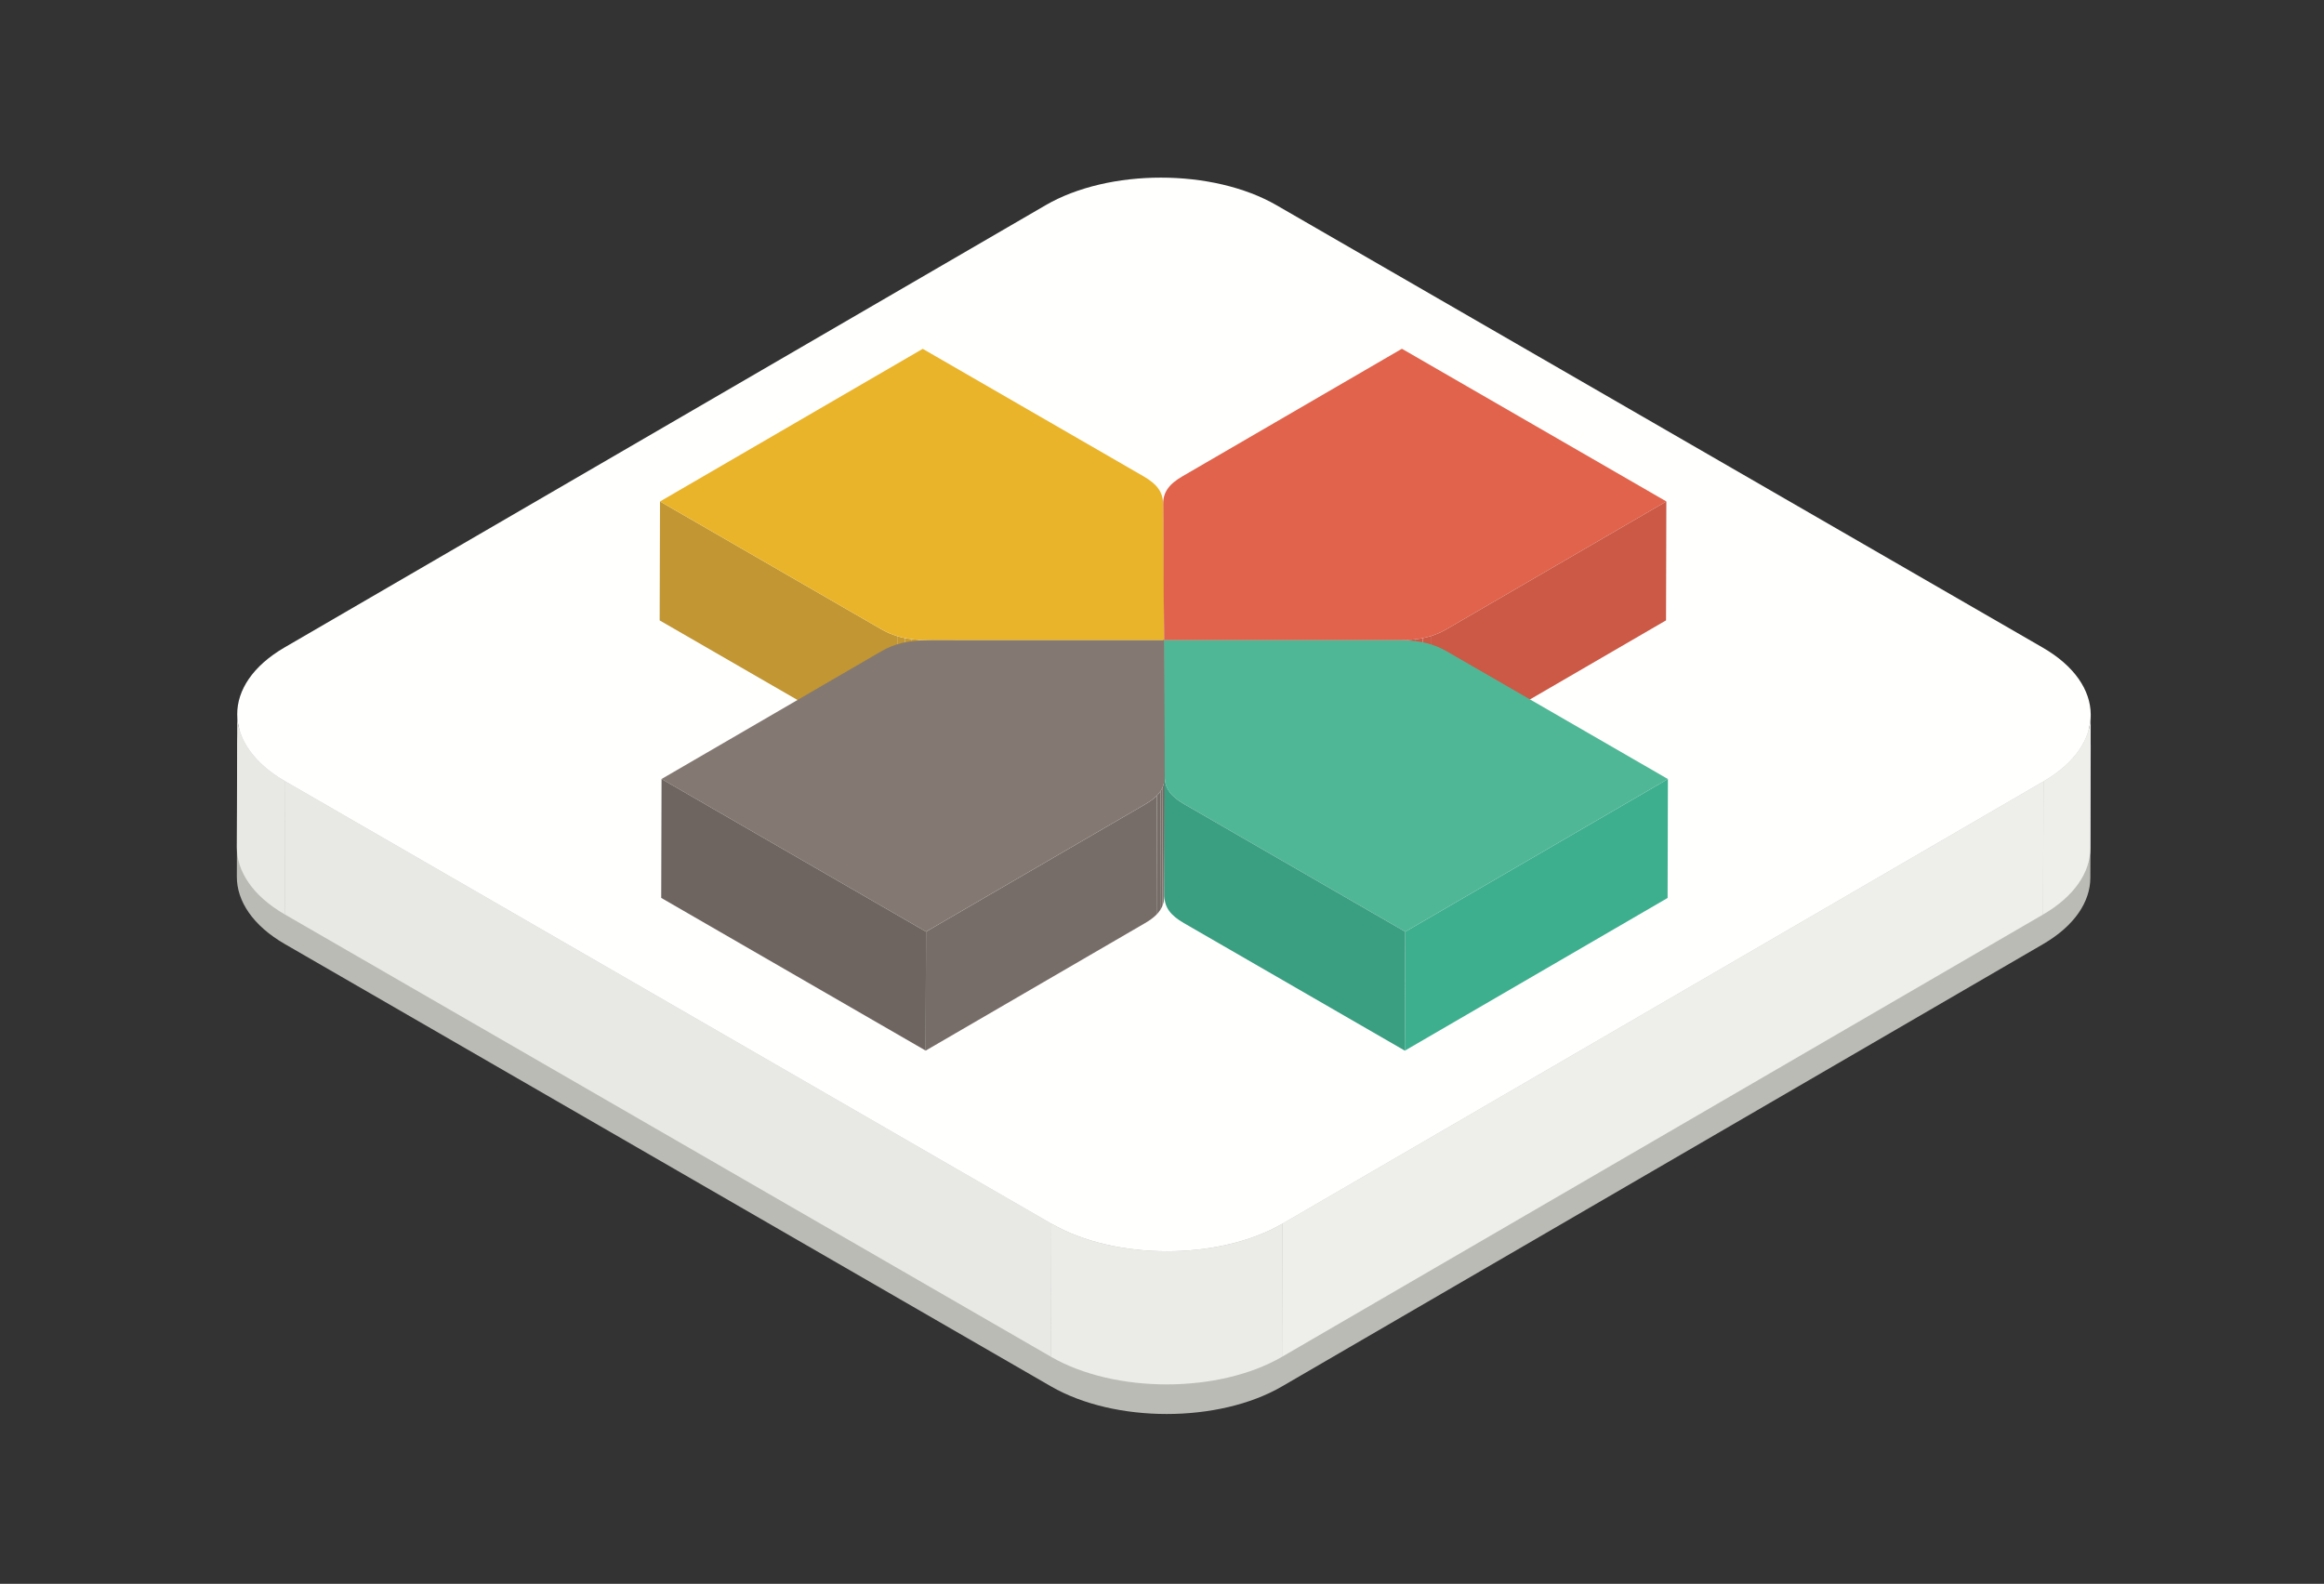 <?xml version="1.0" encoding="UTF-8"?>
<svg width="157px" height="107px" viewBox="0 0 157 107" version="1.1" xmlns="http://www.w3.org/2000/svg" xmlns:xlink="http://www.w3.org/1999/xlink">
    <rect x="0" y="0" width="157" height="107" fill="#333333" stroke="none"/>
    <!-- Generator: Sketch 60.1 (88133) - https://sketch.com -->
    <title>icon5</title>
    <desc>Created with Sketch.</desc>
    <g id="icon5" stroke="none" stroke-width="1" fill="none" fill-rule="evenodd">
        <rect fill="#FFFFFF" opacity="0" x="0" y="0" width="157" height="107"></rect>
        <path d="M78.817,95.526 C75.989,95.526 73.156,94.905 71.002,93.661 L19.245,63.779 C17.078,62.528 15.997,60.876 16,59.226 L16.027,50.275 L16.027,50.232 L16.028,50.24 C16.029,48.61 17.091,46.98 19.221,45.741 L70.632,15.866 C72.771,14.622 75.596,14 78.425,14 C81.254,14 84.086,14.622 86.24,15.866 L137.996,45.748 C140.281,47.067 141.348,48.83 141.219,50.568 L141.241,50.302 L141.215,59.296 C141.213,60.924 140.147,62.547 138.02,63.784 L86.609,93.661 C84.471,94.905 81.646,95.526 78.817,95.526 M139.444,53.794 L139.324,53.889 L139.444,53.794 M139.993,53.252 L139.831,53.413 L139.993,53.252 M140.443,52.687 L140.278,52.895 L140.443,52.687 M140.792,52.103 L140.646,52.349 L140.792,52.103 M141.042,51.505 C141.011,51.598 140.966,51.688 140.928,51.78 C140.966,51.688 141.012,51.598 141.042,51.505" id="Fill-5" fill="#BBBBB6"></path>
        <path d="M141.241,48.302 L141.215,57.296 C141.213,58.924 140.147,60.547 138.02,61.783 L138.05,52.788 C140.173,51.553 141.236,49.929 141.241,48.302" id="Fill-32" fill="#EEEEEB"></path>
        <path d="M19.271,52.784 L19.245,61.779 C17.079,60.528 15.997,58.876 16,57.226 L16.027,48.232 C16.02,49.881 17.103,51.532 19.271,52.784" id="Fill-33" fill="#E8E8E5"></path>
        <polyline id="Fill-34" fill="#EEEEEB" points="138.05 52.788 138.02 61.783 86.609 91.661 86.637 82.667 138.05 52.788"></polyline>
        <polyline id="Fill-35" fill="#E8E8E5" points="71.028 82.667 71.002 91.661 19.245 61.779 19.271 52.784 71.028 82.667"></polyline>
        <path d="M137.996,43.748 C142.304,46.234 142.325,50.303 138.05,52.788 L86.637,82.667 C82.355,85.153 75.335,85.153 71.028,82.667 L19.271,52.784 C14.965,50.298 14.941,46.231 19.221,43.741 L70.632,13.866 C74.91,11.378 81.933,11.378 86.24,13.866 L137.996,43.748" id="Fill-36" fill="#FFFFFE"></path>
        <path d="M86.637,82.667 L86.609,91.661 C82.332,94.148 75.31,94.148 71.002,91.661 L71.028,82.667 C75.335,85.153 82.355,85.153 86.637,82.667" id="Fill-37" fill="#EBEBE8"></path>
        <path d="M112.572,33.875 C111.878,34.279 98.682,41.948 97.75,42.49 C96.862,43.008 95.963,43.229 94.656,43.251 L94.467,43.253 C93.083,43.253 79.305,43.253 78.659,43.253 C78.635,43.253 78.582,34.901 78.577,34.079 C78.573,33.258 78.953,32.717 79.884,32.176 C80.816,31.634 94.015,23.964 94.707,23.561 L112.572,33.875" id="Fill-38" fill="#E1634C"></path>
        <path d="M112.572,33.875 L112.551,41.91 C111.856,42.314 98.66,49.983 97.726,50.524 C97.373,50.731 97.014,50.891 96.631,51.009 L96.654,42.976 C97.038,42.857 97.393,42.697 97.75,42.49 C98.682,41.948 111.878,34.279 112.572,33.875" id="Fill-39" fill="#CB5945"></path>
        <path d="M96.654,42.976 L96.631,51.009 C96.459,51.063 96.28,51.107 96.096,51.144 L96.119,43.11 C96.304,43.073 96.479,43.029 96.654,42.976" id="Fill-40" fill="#CA5A45"></path>
        <path d="M96.119,43.11 L96.096,51.144 C95.941,51.174 95.782,51.2 95.617,51.222 L95.639,43.186 C95.807,43.167 95.965,43.141 96.119,43.11" id="Fill-41" fill="#C85945"></path>
        <path d="M95.639,43.186 L95.617,51.222 C95.447,51.241 95.271,51.258 95.088,51.269 L95.108,43.234 C95.293,43.224 95.472,43.207 95.639,43.186" id="Fill-42" fill="#C65845"></path>
        <path d="M95.108,43.234 L95.088,51.269 C94.941,51.278 94.791,51.282 94.635,51.286 L94.443,51.288 C93.059,51.288 79.281,51.288 78.636,51.288 L78.659,43.253 C79.305,43.253 93.083,43.253 94.467,43.253 L94.656,43.251 C94.812,43.248 94.963,43.242 95.108,43.234" id="Fill-43" fill="#C45744"></path>
        <polyline id="Fill-44" fill="#C25743" points="78.659 43.253 78.636 51.288 78.635 51.284 78.658 43.25 78.659 43.253"></polyline>
        <polyline id="Fill-45" fill="#C15643" points="78.658 43.25 78.635 51.284 78.634 51.278 78.658 43.242 78.658 43.249"></polyline>
        <polyline id="Fill-46" fill="#C05542" points="78.658 43.242 78.634 51.278 78.633 51.264 78.656 43.231 78.658 43.242"></polyline>
        <polyline id="Fill-47" fill="#BE5442" points="78.656 43.231 78.633 51.264 78.633 51.248 78.656 43.213 78.656 43.231"></polyline>
        <path d="M78.656,43.213 L78.633,51.248 C78.609,50.63 78.56,42.903 78.554,42.114 L78.577,34.079 C78.581,34.868 78.631,42.596 78.656,43.213" id="Fill-48" fill="#BC5442"></path>
        <path d="M78.635,43.253 L78.612,51.288 C77.892,51.288 64.192,51.283 62.774,51.283 L62.798,43.25 C64.216,43.25 77.914,43.253 78.635,43.253" id="Fill-49" fill="#CA9C31"></path>
        <polyline id="Fill-50" fill="#CA9C31" points="62.798 43.25 62.774 51.283 62.725 51.283 62.747 43.25 62.798 43.25"></polyline>
        <path d="M62.747,43.25 L62.725,51.283 C62.496,51.283 62.28,51.278 62.074,51.264 L62.097,43.231 C62.303,43.242 62.518,43.25 62.747,43.25" id="Fill-51" fill="#C99B32"></path>
        <path d="M62.097,43.231 L62.074,51.264 C61.901,51.254 61.733,51.239 61.573,51.22 L61.596,43.186 C61.756,43.205 61.923,43.221 62.097,43.231" id="Fill-52" fill="#C79A32"></path>
        <path d="M61.596,43.186 L61.573,51.22 C61.417,51.2 61.266,51.176 61.121,51.147 L61.143,43.114 C61.289,43.141 61.439,43.165 61.596,43.186" id="Fill-53" fill="#C49832"></path>
        <path d="M61.143,43.114 L61.121,51.147 C60.952,51.113 60.789,51.073 60.631,51.027 L60.654,42.993 C60.813,43.038 60.975,43.079 61.143,43.114" id="Fill-54" fill="#C39733"></path>
        <path d="M60.654,42.993 L60.631,51.027 C60.227,50.907 59.851,50.741 59.478,50.524 C58.54,49.983 45.263,42.317 44.564,41.913 L44.587,33.879 C45.286,34.283 58.563,41.948 59.501,42.49 C59.875,42.708 60.248,42.871 60.654,42.993" id="Fill-55" fill="#C19633"></path>
        <path d="M77.249,32.176 C78.187,32.717 78.573,33.258 78.577,34.079 C78.582,34.901 78.633,42.836 78.635,43.253 C77.914,43.253 64.216,43.25 62.798,43.25 C61.374,43.253 60.438,43.032 59.501,42.49 C58.563,41.948 45.286,34.283 44.587,33.879 L62.336,23.566 C63.035,23.968 76.311,31.634 77.249,32.176" id="Fill-56" fill="#EAB42A"></path>
        <path d="M78.686,52.423 L78.665,60.456 C78.66,59.636 78.616,51.704 78.612,51.288 L78.635,43.253 C78.637,43.67 78.682,51.601 78.686,52.423" id="Fill-57" fill="#3A9E81"></path>
        <polyline id="Fill-58" fill="#726963" points="78.686 52.423 78.665 60.456 78.662 60.53 78.684 52.495 78.686 52.423"></polyline>
        <path d="M78.684,52.495 L78.662,60.53 L78.661,60.569 C78.654,60.691 78.639,60.806 78.616,60.916 L78.637,52.883 C78.662,52.772 78.677,52.656 78.682,52.534 L78.684,52.495" id="Fill-59" fill="#736A64"></path>
        <path d="M78.637,52.883 L78.616,60.916 C78.592,61.019 78.562,61.115 78.523,61.209 L78.545,53.174 C78.584,53.082 78.616,52.985 78.637,52.883" id="Fill-60" fill="#746B65"></path>
        <path d="M78.545,53.174 L78.523,61.209 C78.484,61.301 78.437,61.39 78.382,61.476 L78.405,53.443 C78.46,53.357 78.506,53.266 78.545,53.174" id="Fill-61" fill="#756B66"></path>
        <path d="M78.405,53.443 L78.382,61.476 C78.313,61.583 78.229,61.684 78.133,61.785 L78.155,53.75 C78.253,53.651 78.336,53.548 78.405,53.443" id="Fill-62" fill="#766C67"></path>
        <path d="M78.155,53.75 L78.133,61.785 C77.935,61.986 77.678,62.175 77.352,62.365 C76.421,62.907 63.229,70.572 62.535,70.976 L62.557,62.942 C63.252,62.538 76.442,54.872 77.373,54.331 C77.702,54.14 77.959,53.95 78.155,53.75" id="Fill-63" fill="#776D68"></path>
        <path d="M112.678,52.63 L94.931,62.945 C94.231,62.541 80.946,54.872 80.003,54.327 C79.109,53.812 78.717,53.295 78.682,52.534 L78.686,52.423 C78.682,51.601 78.637,43.67 78.635,43.253 C79.305,43.253 93.083,43.253 94.467,43.253 L94.656,43.251 C95.968,43.272 96.857,43.495 97.752,44.012 C98.696,44.557 111.978,52.227 112.678,52.63" id="Fill-64" fill="#50B796"></path>
        <polyline id="Fill-65" fill="#3EAF8E" points="112.678 52.63 112.656 60.665 94.906 70.98 94.931 62.945 112.678 52.63"></polyline>
        <path d="M94.931,62.945 L94.906,70.98 C94.208,70.576 80.926,62.907 79.979,62.362 C79.087,61.845 78.693,61.329 78.661,60.569 L78.682,52.534 C78.717,53.295 79.109,53.812 80.003,54.327 C80.946,54.872 94.231,62.541 94.931,62.945" id="Fill-66" fill="#3A9E81"></path>
        <path d="M78.635,43.253 C78.637,43.67 78.682,51.601 78.686,52.423 L78.682,52.534 C78.644,53.293 78.269,53.81 77.373,54.331 C76.442,54.872 63.252,62.538 62.557,62.942 L44.692,52.627 C45.386,52.224 58.577,44.557 59.509,44.016 C60.447,43.471 61.374,43.253 62.798,43.25 C64.216,43.25 77.914,43.253 78.635,43.253" id="Fill-67" fill="#847872"></path>
        <polyline id="Fill-68" fill="#6E6560" points="62.557 62.942 62.535 70.976 44.669 60.66 44.692 52.627 62.557 62.942"></polyline>
    </g>
</svg>